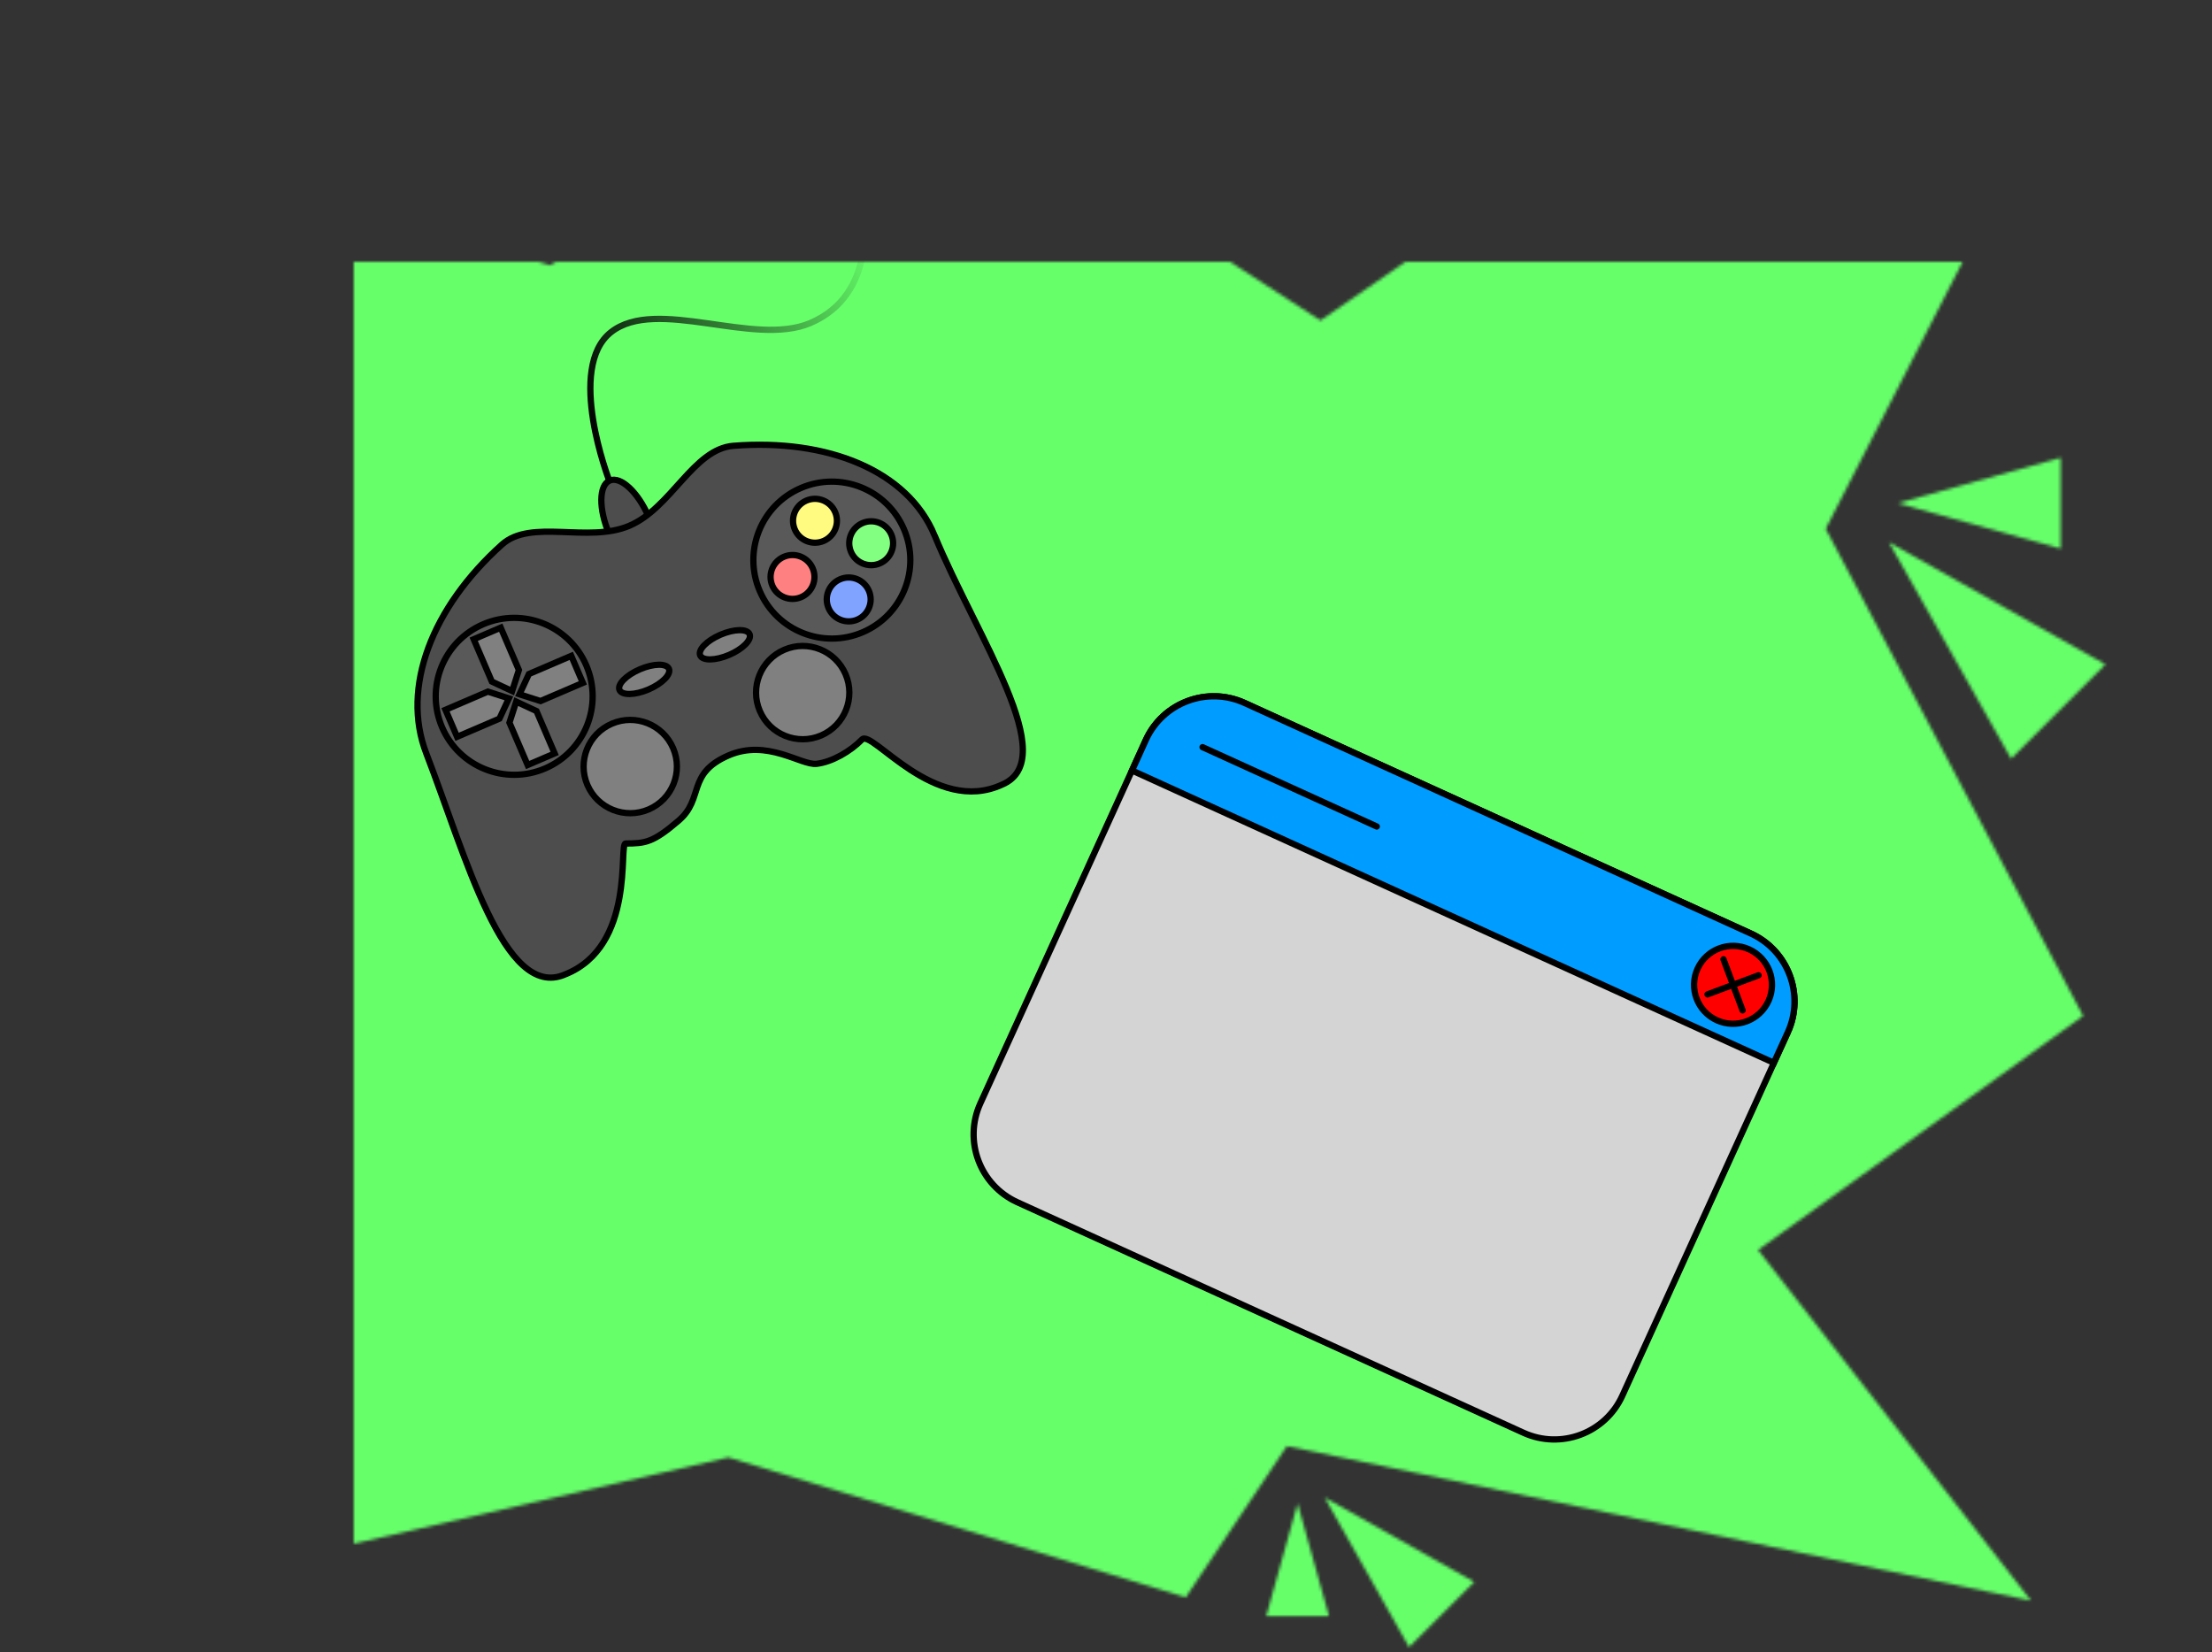 <svg width="705.706" height="527.027" viewBox="0,0,705.706,527.027" xmlns="http://www.w3.org/2000/svg"><rect x="0" y="0" width="705.706" height="527.027" fill="#333333" stroke="none"/><defs><linearGradient x1="72.311" y1="48.323" x2="171.728" y2="5.692" gradientUnits="userSpaceOnUse" id="color-1"><stop offset="0" stop-color="#000000"/><stop offset="1" stop-color="#000000" stop-opacity="0"/></linearGradient><mask id="mask-1"><g><g data-paper-data="{&quot;isPaintingLayer&quot;:true}" fill-rule="nonzero" stroke="none" stroke-width="0" stroke-linecap="butt" stroke-linejoin="miter" stroke-miterlimit="10" stroke-dasharray="" stroke-dashoffset="0" style="mix-blend-mode: normal"><path d="M-112.853,443.514v-527.027h705.706v527.027z" fill="none"/><path d="M-78.865,427.128l42.32,-142.891l-31.794,-96.696l65.625,-77.997l-76.151,-152.051l141.34,43.616l119.336,-64.563l126.615,82.167l67.358,-46.517l159.322,-14.703l-65.49,127.682l82.129,155.407l-103.697,74.664l87.057,111.88l-237.405,-49.298l-32.278,48.25l-145.902,-44.643z" fill="#ffffff"/><path d="M18.136,-81.977l39.847,70.613l-70.613,-39.847z" fill="#ffffff"/><path d="M291.105,432.097l10.025,-35.991l10.025,35.991z" data-paper-data="{&quot;index&quot;:null}" fill="#ffffff"/><path d="M336.687,441.977l-26.955,-47.768l47.768,26.955z" data-paper-data="{&quot;index&quot;:null}" fill="#ffffff"/><path d="M544.574,91.517l-52.056,-14.499l52.056,-14.499z" data-paper-data="{&quot;index&quot;:null}" fill="#ffffff"/><path d="M528.762,158.55l-38.987,-69.09l69.09,38.987z" data-paper-data="{&quot;index&quot;:null}" fill="#ffffff"/></g></g></mask></defs><g transform="translate(112.853,83.513)" mask="url(#mask-1)"><g data-paper-data="{&quot;isPaintingLayer&quot;:true}" fill-rule="nonzero" stroke-linejoin="miter" stroke-miterlimit="10" stroke-dasharray="" stroke-dashoffset="0" style="mix-blend-mode: normal"><path d="M-112.853,443.514v-527.027h705.706v527.027z" fill="#66ff6a" stroke="none" stroke-width="0" stroke-linecap="butt"/><g stroke-width="2"><path d="M93.914,98.368c-3.483,1.493 -9.049,-3.692 -12.432,-11.581c-3.383,-7.889 -3.302,-15.496 0.18,-16.989c3.483,-1.493 9.049,3.692 12.432,11.581c3.383,7.889 3.302,15.496 -0.18,16.989z" fill="#4d4d4d" stroke="#000000" stroke-linecap="butt"/><path d="M185.317,87.325c13.519,32.597 40.661,71.336 21.543,79.466c-21.548,9.946 -41.495,-17.655 -44.671,-14.418c-3.715,3.787 -9.492,7.182 -14.48,7.784c-4.988,0.602 -15.773,-8.124 -28.275,-2.62c-13.282,5.847 -7.589,13.714 -15.758,20.72c-8.169,7.007 -10.584,7.307 -16.944,7.327c-2.312,0.007 3.407,32.832 -19.385,41.798c-19.475,8.365 -31.677,-38.118 -44.194,-70.519c-8.136,-21.063 1.851,-46.64 24.116,-66.633c9.345,-8.392 27.475,-0.359 40.714,-6.036c13.392,-5.742 20.351,-24.478 33.138,-25.484c29.973,-2.358 55.588,7.861 64.196,28.615z" fill="#4d4d4d" stroke="#000000" stroke-linecap="butt"/><path d="M74.546,166.898c-3.239,-7.553 0.258,-16.301 7.811,-19.54c7.553,-3.239 16.301,0.258 19.54,7.811c3.239,7.553 -0.258,16.301 -7.811,19.54c-7.553,3.239 -16.301,-0.258 -19.54,-7.811z" fill="#808080" stroke="#000000" stroke-linecap="butt"/><path d="M129.56,143.307c-3.239,-7.553 0.258,-16.301 7.811,-19.54c7.553,-3.239 16.301,0.258 19.54,7.811c3.239,7.553 -0.258,16.301 -7.811,19.54c-7.553,3.239 -16.301,-0.258 -19.54,-7.811z" fill="#808080" stroke="#000000" stroke-linecap="butt"/><path d="M100.554,129.84c0.762,1.777 -2.149,4.731 -6.503,6.598c-4.353,1.867 -8.5,1.94 -9.262,0.163c-0.762,-1.777 2.149,-4.731 6.503,-6.598c4.353,-1.867 8.5,-1.94 9.262,-0.163z" fill="#808080" stroke="#000000" stroke-linecap="butt"/><path d="M126.293,118.803c0.762,1.777 -2.149,4.731 -6.503,6.598c-4.353,1.867 -8.5,1.94 -9.262,0.163c-0.762,-1.777 2.149,-4.731 6.503,-6.598c4.353,-1.867 8.5,-1.94 9.262,-0.163z" fill="#808080" stroke="#000000" stroke-linecap="butt"/><path d="M28.184,148.495c-5.448,-12.705 0.435,-27.421 13.14,-32.869c12.705,-5.448 27.421,0.435 32.869,13.14c5.448,12.705 -0.435,27.421 -13.14,32.869c-12.705,5.448 -27.421,-0.435 -32.869,-13.14z" fill="#595959" stroke="#000000" stroke-linecap="butt"/><path d="M129.531,105.035c-5.448,-12.705 0.435,-27.421 13.14,-32.869c12.705,-5.448 27.421,0.435 32.869,13.14c5.448,12.705 -0.435,27.421 -13.14,32.869c-12.705,5.448 -27.421,-0.435 -32.869,-13.14z" fill="#595959" stroke="#000000" stroke-linecap="butt"/><path d="M133.552,103.311c-1.524,-3.554 0.122,-7.67 3.675,-9.194c3.554,-1.524 7.67,0.122 9.194,3.675c1.524,3.554 -0.122,7.67 -3.675,9.194c-3.554,1.524 -7.67,-0.122 -9.194,-3.675z" fill="#ff8080" stroke="#000000" stroke-linecap="butt"/><path d="M160.675,114.153c-3.554,1.524 -7.67,-0.122 -9.194,-3.675c-1.524,-3.554 0.122,-7.67 3.675,-9.194c3.554,-1.524 7.67,0.122 9.194,3.675c1.524,3.554 -0.122,7.67 -3.675,9.194z" fill="#80a3ff" stroke="#000000" stroke-linecap="butt"/><path d="M158.648,92.549c-1.524,-3.554 0.122,-7.67 3.675,-9.194c3.554,-1.524 7.67,0.122 9.194,3.675c1.524,3.554 -0.122,7.67 -3.675,9.194c-3.554,1.524 -7.67,-0.122 -9.194,-3.675z" fill="#82ff80" stroke="#000000" stroke-linecap="butt"/><path d="M149.913,89.058c-3.554,1.524 -7.67,-0.122 -9.194,-3.675c-1.524,-3.554 0.122,-7.67 3.675,-9.194c3.554,-1.524 7.67,0.122 9.194,3.675c1.524,3.554 -0.122,7.67 -3.675,9.194z" fill="#fffb80" stroke="#000000" stroke-linecap="butt"/><path d="M44.068,133.929l-5.795,-13.513l8.623,-3.697l5.795,13.513l-2.15,6.712z" fill="#808080" stroke="#000000" stroke-linecap="butt"/><path d="M58.307,143.331l5.795,13.513l-8.623,3.697l-5.795,-13.513l2.15,-6.712z" fill="#808080" stroke="#000000" stroke-linecap="butt"/><path d="M55.888,131.51l13.513,-5.795l3.697,8.623l-13.513,5.795l-6.712,-2.15z" fill="#808080" stroke="#000000" stroke-linecap="butt"/><path d="M46.487,145.75l-13.513,5.795l-3.697,-8.623l13.513,-5.795l6.712,2.15z" fill="#808080" stroke="#000000" stroke-linecap="butt"/><path d="M81.486,69.719c0,0 -13.901,-35.931 0.643,-47.302c14.545,-11.371 45.526,4.829 63.542,-2.878c21.627,-9.252 16.882,-35.243 16.882,-35.243" fill="none" stroke="url(#color-1)" stroke-linecap="round"/></g><g stroke="#000000" stroke-width="2"><path d="M457.516,245.826l-52.805,115.944c-5.439,11.943 -19.574,17.235 -31.525,11.792l-161.485,-73.546c-11.939,-5.437 -17.233,-19.578 -11.794,-31.521l52.807,-115.948c5.439,-11.943 19.582,-17.231 31.521,-11.794l161.485,73.546c11.951,5.443 17.235,19.584 11.796,31.527z" fill="#d4d4d4" stroke-linecap="butt"/><path d="M457.516,245.826l-4.455,9.722l-204.764,-93.257l4.416,-9.744c5.439,-11.943 19.582,-17.231 31.521,-11.794l161.485,73.546c11.951,5.443 17.235,19.584 11.796,31.527z" fill="#009cff" stroke-linecap="butt"/><path d="M428.732,225.514c2.845,-6.247 10.216,-9.005 16.463,-6.16c6.247,2.845 9.005,10.216 6.16,16.463c-2.845,6.247 -10.216,9.005 -16.463,6.16c-6.247,-2.845 -9.005,-10.216 -6.16,-16.463z" fill="#ff0000" stroke-linecap="butt"/><g fill="none" stroke-linecap="round"><path d="M436.997,222.524l6.093,16.284"/><path d="M448.186,227.62l-16.284,6.093" data-paper-data="{&quot;index&quot;:null}"/></g><path d="M326.381,180.153l-55.574,-25.31" fill="none" stroke-linecap="round"/></g></g></g></svg>
